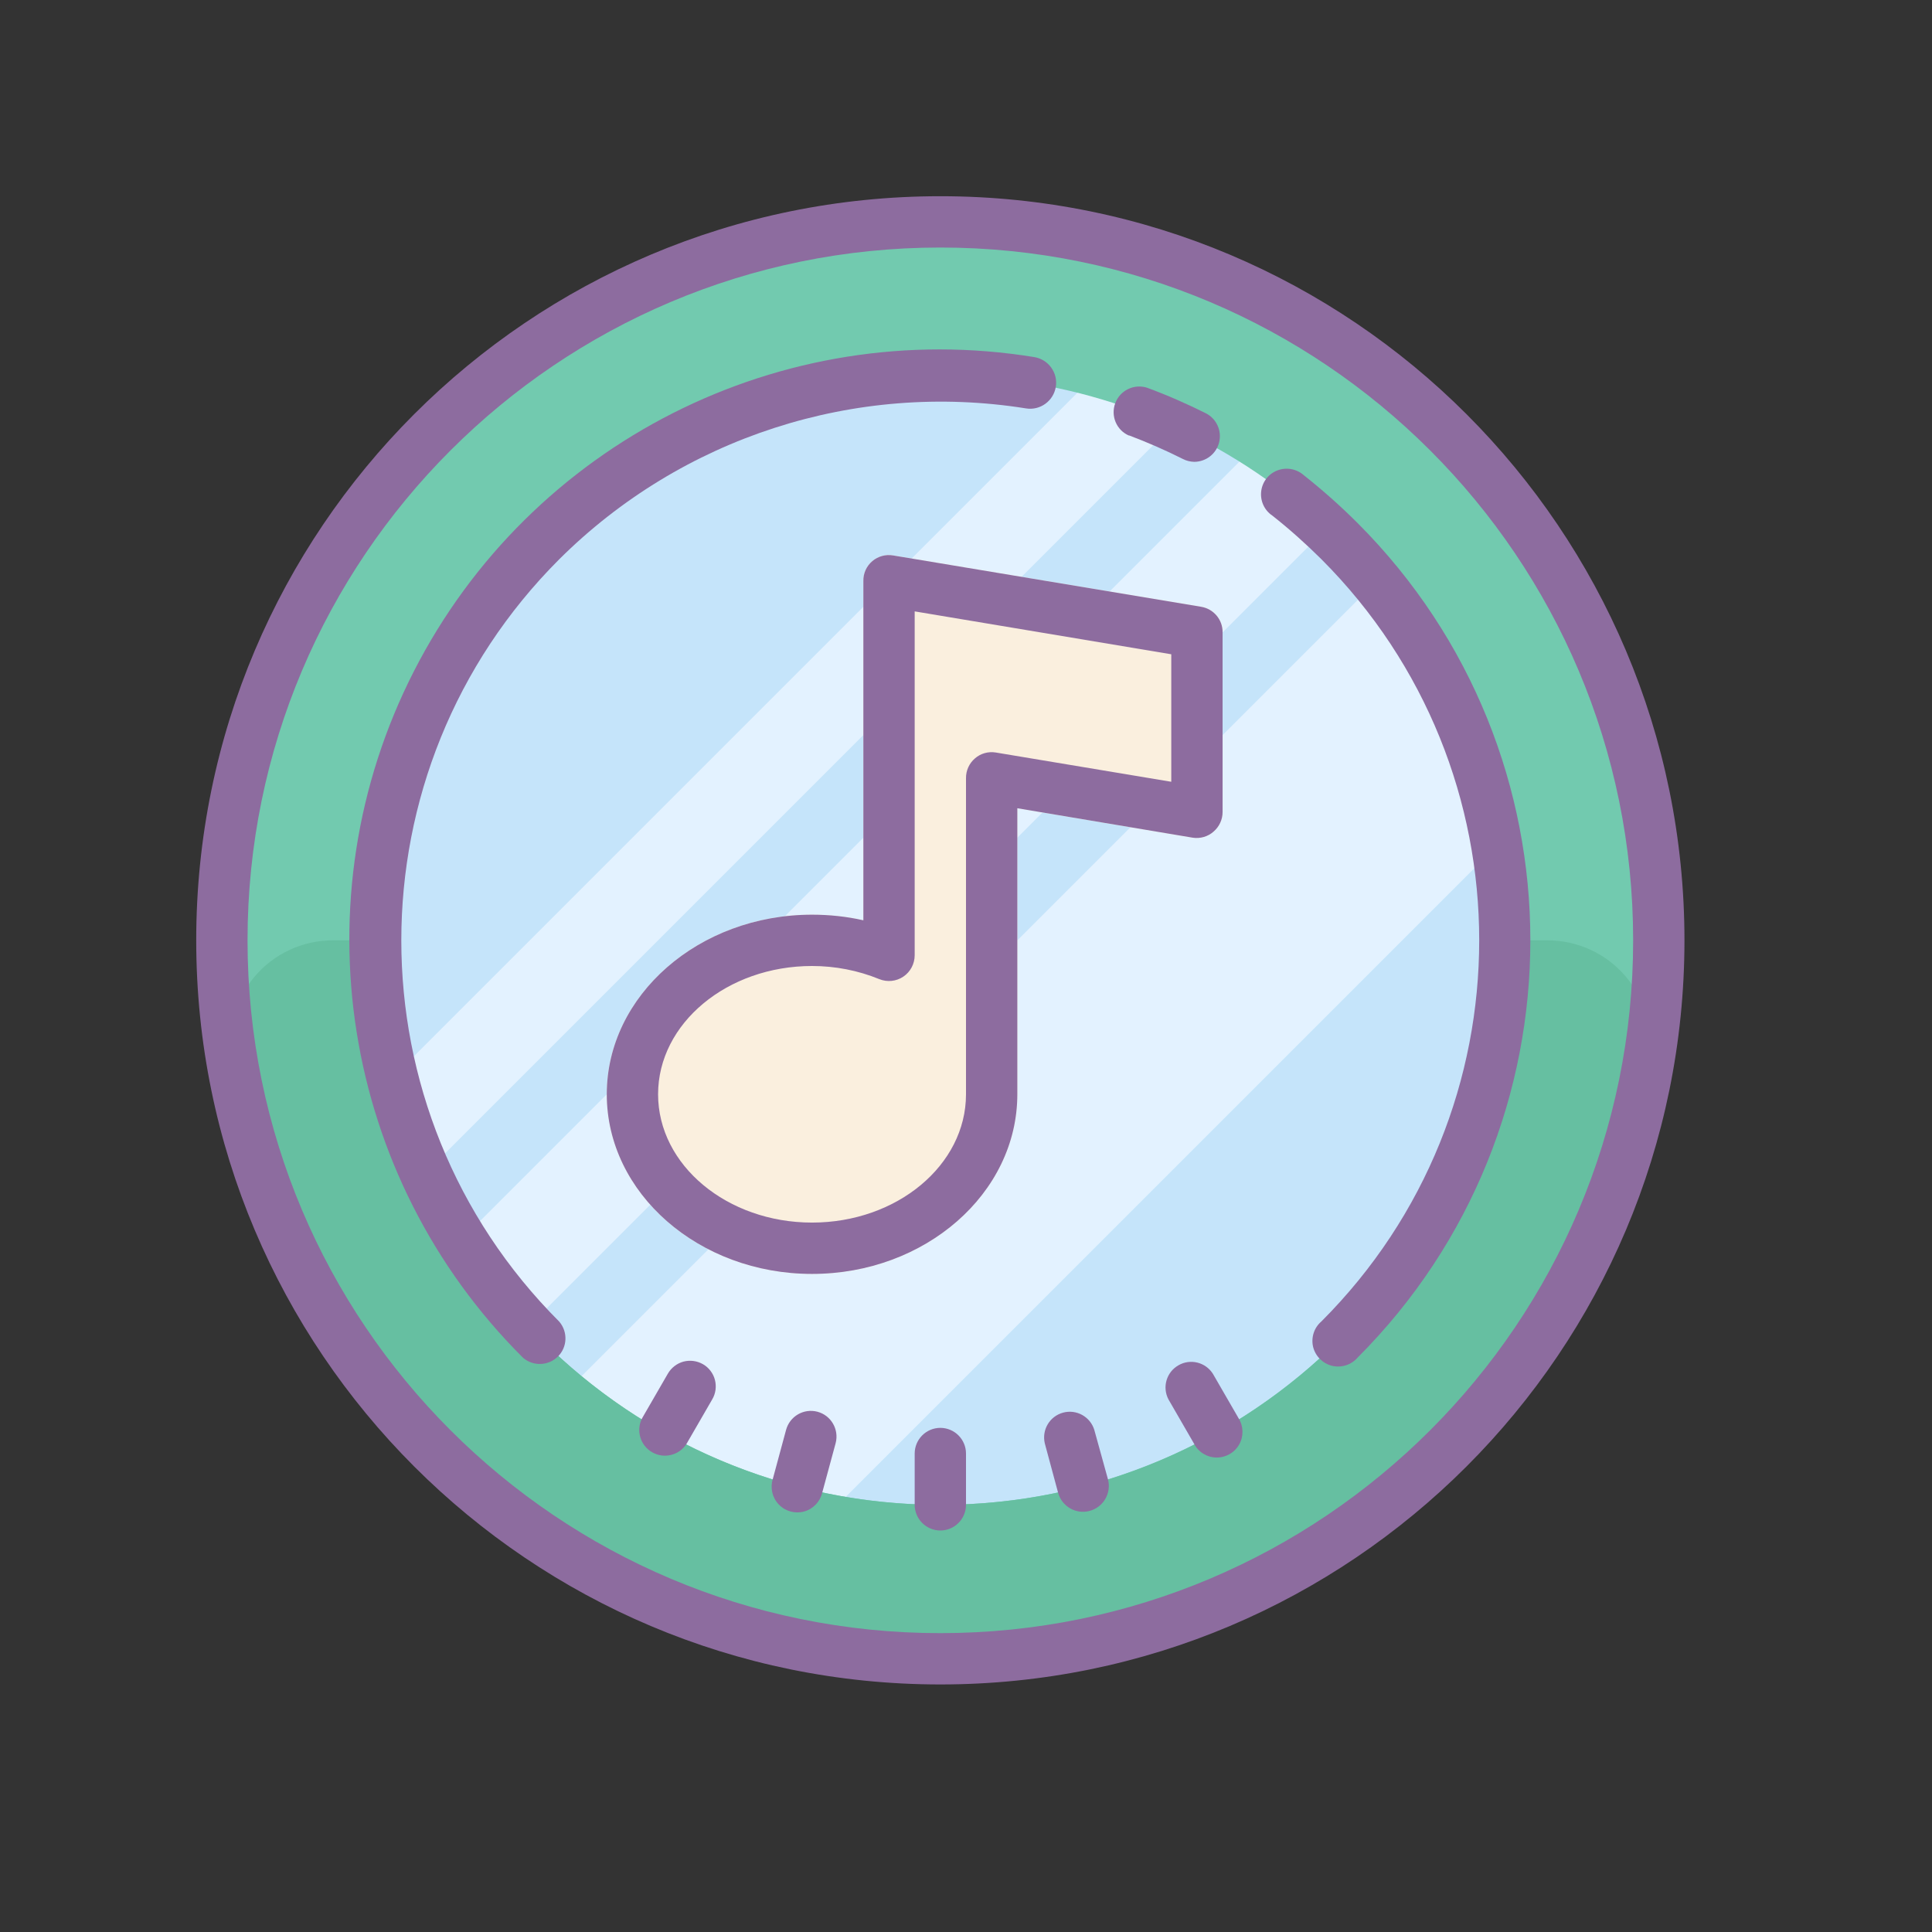 <?xml version="1.0"?>
<svg xmlns="http://www.w3.org/2000/svg" xmlns:xlink="http://www.w3.org/1999/xlink" version="1.1" viewBox="0 0 226 226" width="512px" height="512px"><rect x="0" y="0" width="226" height="226" fill="#333333" stroke="none"/><g transform="translate(16.95,16.95) scale(0.85,0.85)"><g fill="none" fill-rule="nonzero" stroke="none" stroke-width="1" stroke-linecap="butt" stroke-linejoin="miter" stroke-miterlimit="10" stroke-dasharray="" stroke-dashoffset="0" font-family="none" font-weight="none" font-size="none" text-anchor="none" style="mix-blend-mode: normal"><path d="M0,226v-226h226v226z" fill="none" stroke="none"/><g stroke="none"><g id="surface1"><path d="M208.344,109.469c0,54.61 -44.265,98.875 -98.875,98.875c-54.61,0 -98.875,-44.265 -98.875,-98.875c0,-54.61 44.265,-98.875 98.875,-98.875c54.61,0 98.875,44.265 98.875,98.875z" fill="#c5e4fa"/><path d="M44.886,184.646c9.352,8.911 20.374,15.891 32.416,20.553l120.449,-120.449v-22.705c-3.724,-6.18 -8.125,-11.932 -13.104,-17.16z" fill="#e3f2ff"/><path d="M38.002,177.404l138.56,-138.56h-21.188l-126.353,126.353c2.676,4.29 5.683,8.373 8.98,12.208z" fill="#e3f2ff"/><path d="M27.505,152.589l117.276,-117.276l-10.594,-7.062l-111.731,111.731c1.393,4.317 3.076,8.525 5.049,12.608z" fill="#e3f2ff"/><path d="M109.469,10.594c-54.61,0 -98.875,44.265 -98.875,98.875c0,54.61 44.265,98.875 98.875,98.875c54.61,0 98.875,-44.265 98.875,-98.875c0,-54.61 -44.265,-98.875 -98.875,-98.875zM109.469,187.156c-34.926,0 -65.563,-23.298 -74.887,-56.969c-9.311,-33.657 4.98,-69.397 34.94,-87.357c29.96,-17.96 68.225,-13.711 93.523,10.387l2.4,2.359c0.91,0.952 1.793,1.917 2.648,2.897c19.974,22.967 24.705,55.493 12.084,83.205c-12.621,27.698 -40.265,45.479 -70.708,45.479z" fill="#72caaf"/><path d="M109.469,187.156c-42.899,0 -77.688,-34.788 -77.688,-77.688h-5.862c-4.193,-0.014 -8.18,1.835 -10.87,5.049c-2.69,3.214 -3.821,7.463 -3.076,11.587c8.069,47.534 49.258,82.322 97.482,82.322c48.224,0 89.399,-34.788 97.482,-82.322c0.731,-4.124 -0.386,-8.359 -3.076,-11.573c-2.676,-3.214 -6.649,-5.062 -10.842,-5.062h-5.862c0,42.899 -34.788,77.688 -77.688,77.688z" fill="#66bfa1"/><path d="M147.071,94.502c0.786,-0.676 1.241,-1.655 1.241,-2.69v-24.719c0.028,-1.752 -1.241,-3.255 -2.966,-3.531l-42.375,-7.062c-1.021,-0.179 -2.069,0.11 -2.855,0.772c-0.814,0.69 -1.269,1.697 -1.241,2.759v46.679c-2.317,-0.524 -4.69,-0.772 -7.062,-0.772c-15.573,0 -28.25,11.09 -28.25,24.719c0,13.628 12.677,24.719 28.25,24.719c15.573,0 28.25,-11.09 28.25,-24.719v-39.368l24.153,4.055c1.035,0.152 2.083,-0.152 2.855,-0.841z" fill="#faefde"/><path d="M109.469,7.062c-56.555,0 -102.406,45.851 -102.406,102.406c0,56.555 45.851,102.406 102.406,102.406c56.555,0 102.406,-45.851 102.406,-102.406c0,-56.555 -45.851,-102.406 -102.406,-102.406zM109.469,204.812c-52.651,0 -95.344,-42.692 -95.344,-95.344c0,-52.651 42.692,-95.344 95.344,-95.344c52.651,0 95.344,42.692 95.344,95.344c0,52.651 -42.692,95.344 -95.344,95.344z" fill="#8d6c9f"/><path d="M109.469,176.562c-1.945,0 -3.531,1.586 -3.531,3.531v7.062c0,1.945 1.586,3.531 3.531,3.531c1.945,0 3.531,-1.586 3.531,-3.531v-7.062c0,-1.945 -1.586,-3.531 -3.531,-3.531z" fill="#8d6c9f"/><path d="M130.656,176.838c-0.552,-1.807 -2.455,-2.869 -4.29,-2.373c-1.848,0.497 -2.952,2.359 -2.524,4.221l1.835,6.814c0.524,1.89 2.469,3.007 4.359,2.483c1.89,-0.51 3.007,-2.469 2.497,-4.359z" fill="#8d6c9f"/><path d="M76.805,167.803c-0.814,-0.469 -1.779,-0.593 -2.69,-0.359c-0.91,0.248 -1.683,0.855 -2.152,1.669l-3.531,6.111c-0.869,1.669 -0.276,3.738 1.366,4.69c1.641,0.952 3.738,0.428 4.745,-1.159l3.531,-6.111c0.483,-0.814 0.607,-1.779 0.372,-2.69c-0.234,-0.897 -0.828,-1.683 -1.641,-2.152z" fill="#8d6c9f"/><path d="M146.974,169.114c-1.021,-1.6 -3.117,-2.11 -4.745,-1.159c-1.641,0.938 -2.248,3.007 -1.366,4.69l3.531,6.111c0.593,1.145 1.779,1.876 3.076,1.89c1.297,0.014 2.497,-0.676 3.131,-1.807c0.635,-1.131 0.593,-2.524 -0.097,-3.614z" fill="#8d6c9f"/><path d="M92.557,174.342c-1.89,-0.497 -3.807,0.621 -4.318,2.497l-1.835,6.787c-0.372,1.228 -0.055,2.579 0.855,3.504c0.897,0.924 2.235,1.283 3.476,0.938c1.241,-0.345 2.193,-1.352 2.483,-2.607l1.848,-6.814c0.483,-1.876 -0.635,-3.807 -2.51,-4.304z" fill="#8d6c9f"/><path d="M147.071,94.502c0.786,-0.676 1.241,-1.655 1.241,-2.69v-24.719c0.028,-1.752 -1.241,-3.255 -2.966,-3.531l-42.375,-7.062c-1.021,-0.179 -2.069,0.11 -2.855,0.772c-0.814,0.69 -1.269,1.697 -1.241,2.759v46.679c-2.317,-0.524 -4.69,-0.772 -7.062,-0.772c-15.573,0 -28.25,11.09 -28.25,24.719c0,13.628 12.677,24.719 28.25,24.719c15.573,0 28.25,-11.09 28.25,-24.719v-39.368l24.153,4.055c1.035,0.152 2.083,-0.152 2.855,-0.841zM141.25,87.647l-24.153,-4.028c-1.035,-0.166 -2.083,0.124 -2.869,0.814c-0.786,0.676 -1.241,1.669 -1.228,2.717v43.506c0,9.752 -9.504,17.656 -21.188,17.656c-11.683,0 -21.188,-7.904 -21.188,-17.656c0,-9.752 9.504,-17.656 21.188,-17.656c3.173,0 6.318,0.607 9.256,1.807c1.09,0.441 2.331,0.317 3.311,-0.345c0.979,-0.662 1.559,-1.766 1.559,-2.952v-47.313l35.312,5.904z" fill="#8d6c9f"/><path d="M135.429,39.975c2.524,0.952 4.993,2.028 7.407,3.242c0.497,0.262 1.035,0.386 1.586,0.4c1.628,-0.014 3.048,-1.131 3.421,-2.717c0.372,-1.586 -0.372,-3.214 -1.821,-3.959c-2.648,-1.324 -5.352,-2.51 -8.125,-3.531c-1.793,-0.552 -3.697,0.372 -4.359,2.138c-0.648,1.752 0.166,3.711 1.89,4.455z" fill="#8d6c9f"/><path d="M57.024,57.024c16.87,-16.787 40.734,-24.512 64.238,-20.76c1.945,0.317 3.78,-1.021 4.097,-2.966c0.317,-1.945 -1.021,-3.78 -2.966,-4.097c-34.816,-5.656 -69.315,11.808 -85.371,43.23c-16.042,31.409 -9.973,69.59 15.022,94.489c1.407,1.2 3.49,1.117 4.8,-0.179c1.31,-1.31 1.379,-3.393 0.179,-4.8c-28.981,-28.967 -28.981,-75.949 0,-104.917z" fill="#8d6c9f"/><path d="M166.893,52.045c-2.331,-2.331 -4.8,-4.524 -7.38,-6.566c-0.979,-0.883 -2.386,-1.159 -3.628,-0.69c-1.241,0.455 -2.11,1.573 -2.262,2.897c-0.152,1.31 0.441,2.607 1.545,3.338c2.359,1.862 4.607,3.876 6.745,6c28.953,28.967 28.953,75.922 0,104.889c-1.007,0.855 -1.448,2.207 -1.145,3.504c0.317,1.283 1.324,2.29 2.607,2.607c1.297,0.303 2.648,-0.124 3.517,-1.131c31.698,-31.726 31.698,-83.122 0,-114.848z" fill="#8d6c9f"/></g></g></g></g></svg>
